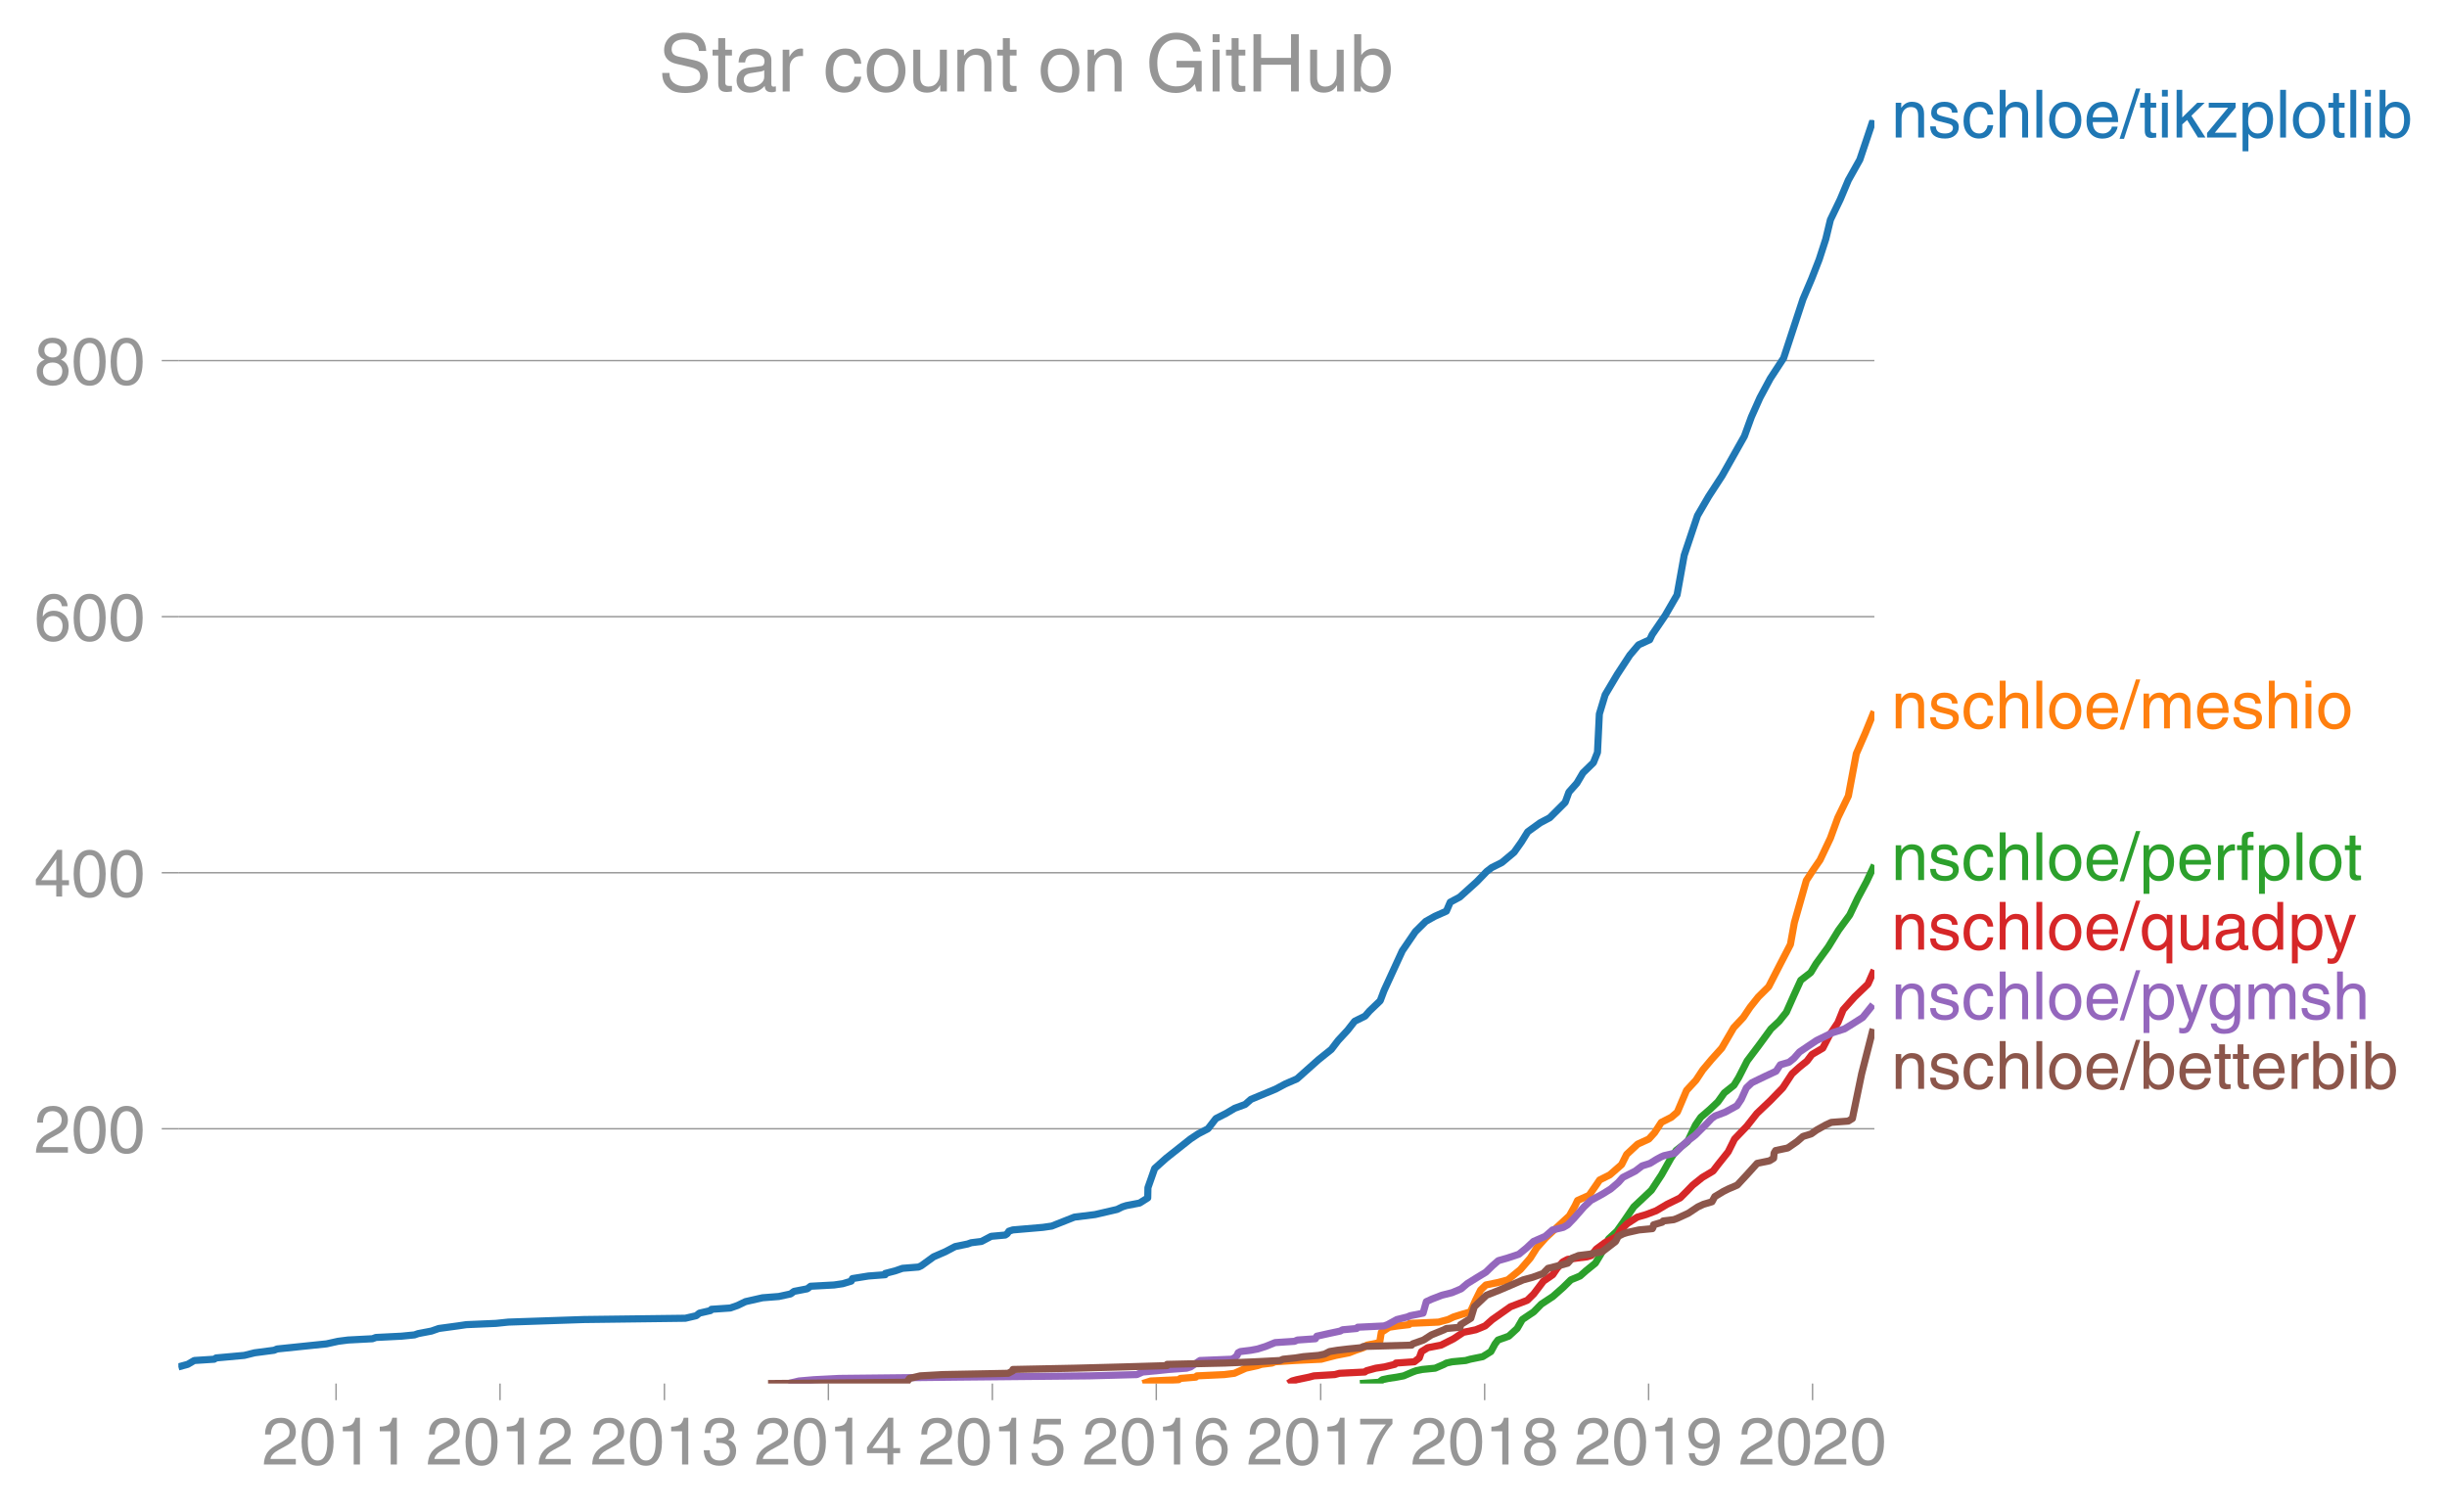 <svg height="424.692" viewBox="0 0 515.249 318.519" width="686.998" xmlns="http://www.w3.org/2000/svg" xmlns:xlink="http://www.w3.org/1999/xlink"><defs><style>*{stroke-linecap:butt;stroke-linejoin:round}</style></defs><g id="figure_1"><path d="M0 318.52h515.249V0H0z" fill="none" id="patch_1"/><g id="axes_1"><path d="M37.556 291.371h357.12V25.26H37.556z" fill="none" id="patch_2"/><g id="matplotlib.axis_1"><g id="xtick_1"><g id="line2d_1"><defs><path d="M0 0v3.5" id="m36ac276ab4" stroke="#969696" stroke-width=".3"/></defs><use x="70.763" xlink:href="#m36ac276ab4" y="291.371" fill="#969696" stroke="#969696" stroke-width=".3"/></g><g id="text_1"><defs><path d="M4.39 45.125q0 12.39 6.391 18.781 6.406 6.407 17.938 6.407 9.656 0 15.812-5.86 6.157-5.86 6.157-15.14 0-7.22-3.547-12.188-3.532-4.953-10.422-8.703l-12.11-6.64Q13.922 15.921 12.5 8.296h38.188V0H2.593q.39 9.906 4.297 16.5 3.906 6.594 12.203 11.375l12.593 7.328q5.032 2.89 7.329 5.984 2.297 3.094 2.297 8.516 0 5.375-3.766 9.031-3.75 3.672-10.156 3.672-7.078 0-10.594-4.672-3.516-4.656-3.61-12.609z" id="HelveticaWorld-Regular-50"/><path d="M42.484 34.188q0 14.109-3.734 21.156-3.734 7.062-10.969 7.062-7.078 0-10.89-7.062-3.797-7.047-3.797-21.157 0-13.671 3.75-20.937Q20.609 6 27.78 6q7.235 0 10.969 7 3.734 7.016 3.734 21.188zm9.422 0q0-17.297-6.25-26.704-6.25-9.39-17.875-9.39-12.062 0-18.062 9.734-6 9.75-6 26.36 0 17.03 6.14 26.578 6.157 9.547 17.922 9.547 11.625 0 17.875-9.5t6.25-26.626z" id="HelveticaWorld-Regular-48"/><path d="M35.89 0h-9.374v49.906H10.109v6.985q8.594.28 12.782 2.75Q27.094 62.109 29 70.313h6.89z" id="HelveticaWorld-Regular-49"/></defs><g transform="matrix(.14 0 0 -.14 55.193 308.42)" fill="#969696"><use xlink:href="#HelveticaWorld-Regular-50"/><use x="55.615" xlink:href="#HelveticaWorld-Regular-48"/><use x="111.23" xlink:href="#HelveticaWorld-Regular-49"/><use x="166.846" xlink:href="#HelveticaWorld-Regular-49"/></g></g></g><g id="xtick_2"><use x="105.286" xlink:href="#m36ac276ab4" y="291.371" fill="#969696" stroke="#969696" stroke-width=".3" id="line2d_2"/><g transform="matrix(.14 0 0 -.14 89.716 308.42)" fill="#969696" id="text_2"><use xlink:href="#HelveticaWorld-Regular-50"/><use x="55.615" xlink:href="#HelveticaWorld-Regular-48"/><use x="111.23" xlink:href="#HelveticaWorld-Regular-49"/><use x="166.846" xlink:href="#HelveticaWorld-Regular-50"/></g></g><g id="xtick_3"><use x="139.904" xlink:href="#m36ac276ab4" y="291.371" fill="#969696" stroke="#969696" stroke-width=".3" id="line2d_3"/><g id="text_3"><defs><path d="M22.406 39.984q2.203-.187 4.594-.187 6.203 0 9.781 2.86 3.594 2.859 3.594 8.656 0 4.687-3.344 7.89-3.343 3.203-9.64 3.203-6.985 0-10.235-4.11-3.234-4.093-3.437-10.983h-8.64q0 10.984 5.765 16.984 5.765 6.016 16.937 6.016 9.922 0 15.828-5.11 5.907-5.094 5.907-13.39 0-10.704-9.032-14.5v-.204q11.72-4 11.72-16.406 0-9.906-6.595-16.265-6.593-6.344-18.703-6.344-9.906 0-16.312 5.203Q4.204 8.5 3.422 21.484H12.5q.203-8.109 4-11.797Q20.313 6 27.484 6q6.938 0 11.141 3.86 4.203 3.859 4.203 9.718 0 6.406-4.016 9.672-4 3.266-12.39 3.266-2 0-4.016-.094z" id="HelveticaWorld-Regular-51"/></defs><g transform="matrix(.14 0 0 -.14 124.333 308.42)" fill="#969696"><use xlink:href="#HelveticaWorld-Regular-50"/><use x="55.615" xlink:href="#HelveticaWorld-Regular-48"/><use x="111.23" xlink:href="#HelveticaWorld-Regular-49"/><use x="166.846" xlink:href="#HelveticaWorld-Regular-51"/></g></g></g><g id="xtick_4"><use x="174.427" xlink:href="#m36ac276ab4" y="291.371" fill="#969696" stroke="#969696" stroke-width=".3" id="line2d_4"/><g id="text_4"><defs><path d="M10.594 24.703h22.61v31.89h-.188zM42 17.093V0h-8.797v17.094H2.484v8.593L34.72 70.314H42v-45.61h10.297v-7.61z" id="HelveticaWorld-Regular-52"/></defs><g transform="matrix(.14 0 0 -.14 158.856 308.42)" fill="#969696"><use xlink:href="#HelveticaWorld-Regular-50"/><use x="55.615" xlink:href="#HelveticaWorld-Regular-48"/><use x="111.23" xlink:href="#HelveticaWorld-Regular-49"/><use x="166.846" xlink:href="#HelveticaWorld-Regular-52"/></g></g></g><g id="xtick_5"><use x="208.949" xlink:href="#m36ac276ab4" y="291.371" fill="#969696" stroke="#969696" stroke-width=".3" id="line2d_5"/><g id="text_5"><defs><path d="M14.703 40.922q5.813 4.39 13.625 4.39 9.469 0 16.281-6.296 6.813-6.297 6.813-16.22 0-10.78-6.578-17.796-6.563-7-18.422-7-10.313 0-16.266 5.047Q4.203 8.109 3.22 17.39h9.094q.671-5.672 4.437-8.672 3.766-3 10.453-3 6.485 0 10.64 4.484Q42 14.703 42 21.688q0 7.125-4.36 11.421-4.343 4.297-11.218 4.297-7.813 0-13.047-6.687l-7.563.39 5.266 37.594h36.438v-8.5H17.672z" id="HelveticaWorld-Regular-53"/></defs><g transform="matrix(.14 0 0 -.14 193.379 308.42)" fill="#969696"><use xlink:href="#HelveticaWorld-Regular-50"/><use x="55.615" xlink:href="#HelveticaWorld-Regular-48"/><use x="111.23" xlink:href="#HelveticaWorld-Regular-49"/><use x="166.846" xlink:href="#HelveticaWorld-Regular-53"/></g></g></g><g id="xtick_6"><use x="243.472" xlink:href="#m36ac276ab4" y="291.371" fill="#969696" stroke="#969696" stroke-width=".3" id="line2d_6"/><g id="text_6"><defs><path d="M14.11 21.578q0-6.875 4.093-11.234Q22.313 6 28.906 6q6.297 0 10.032 4.438 3.734 4.453 3.734 11.687 0 6.297-3.688 10.547-3.687 4.25-10.468 4.25-6.594 0-10.5-4.156-3.907-4.157-3.907-11.188zM41.702 51.61q-.984 5.375-3.984 8.078-3 2.72-8.125 2.72-8.11 0-12.36-7.923-4.25-7.906-4.343-18.109l.203-.188q5.61 8.641 16.687 8.641 8.844 0 15.438-5.86 6.593-5.859 6.593-16.452 0-10.5-6.25-17.47-6.25-6.952-16.843-6.952-12.219 0-18.563 8.687-6.344 8.703-6.344 25.938 0 16.593 6.485 27.093 6.5 10.5 19.484 10.5 8.407 0 14.219-5.015 5.813-5 6.297-13.688z" id="HelveticaWorld-Regular-54"/></defs><g transform="matrix(.14 0 0 -.14 227.901 308.42)" fill="#969696"><use xlink:href="#HelveticaWorld-Regular-50"/><use x="55.615" xlink:href="#HelveticaWorld-Regular-48"/><use x="111.23" xlink:href="#HelveticaWorld-Regular-49"/><use x="166.846" xlink:href="#HelveticaWorld-Regular-54"/></g></g></g><g id="xtick_7"><use x="278.09" xlink:href="#m36ac276ab4" y="291.371" fill="#969696" stroke="#969696" stroke-width=".3" id="line2d_7"/><g id="text_7"><defs><path d="M3.719 68.797h48.578v-7.719Q42.28 50.875 33.984 33.484 25.687 16.11 23.391 0h-9.672q1.469 13.281 9.719 30.531 8.25 17.266 18.953 29.672H3.719z" id="HelveticaWorld-Regular-55"/></defs><g transform="matrix(.14 0 0 -.14 262.519 308.42)" fill="#969696"><use xlink:href="#HelveticaWorld-Regular-50"/><use x="55.615" xlink:href="#HelveticaWorld-Regular-48"/><use x="111.23" xlink:href="#HelveticaWorld-Regular-49"/><use x="166.846" xlink:href="#HelveticaWorld-Regular-55"/></g></g></g><g id="xtick_8"><use x="312.612" xlink:href="#m36ac276ab4" y="291.371" fill="#969696" stroke="#969696" stroke-width=".3" id="line2d_8"/><g id="text_8"><defs><path d="M27.594 40.578q5.422 0 8.953 3.094 3.547 3.11 3.547 8.234 0 4.594-3.407 7.547-3.39 2.953-9.687 2.953-5.61 0-8.672-3.11-3.047-3.093-3.047-7.874 0-5.125 3.813-7.984 3.812-2.86 8.5-2.86zm.093-7.562q-6.78 0-10.64-3.766-3.86-3.766-3.86-9.234 0-6.297 3.907-10.157Q21 6 28.219 6q6.406 0 10.234 3.86 3.828 3.859 3.828 10.265 0 5.469-3.828 9.172-3.828 3.719-10.766 3.719zM49.22 52.203q0-10.594-9.032-14.797 6.204-2.781 8.86-7.36 2.656-4.562 2.656-9.733 0-10.016-6.453-16.125-6.438-6.094-17.375-6.094-9.563 0-16.813 5.25-7.25 5.25-7.25 17.062 0 11.922 11.907 16.907-9.516 3.796-9.516 13.671 0 8.297 5.64 13.813 5.641 5.516 15.641 5.516 10.016 0 15.875-5.204 5.86-5.203 5.86-12.906z" id="HelveticaWorld-Regular-56"/></defs><g transform="matrix(.14 0 0 -.14 297.042 308.42)" fill="#969696"><use xlink:href="#HelveticaWorld-Regular-50"/><use x="55.615" xlink:href="#HelveticaWorld-Regular-48"/><use x="111.23" xlink:href="#HelveticaWorld-Regular-49"/><use x="166.846" xlink:href="#HelveticaWorld-Regular-56"/></g></g></g><g id="xtick_9"><use x="347.135" xlink:href="#m36ac276ab4" y="291.371" fill="#969696" stroke="#969696" stroke-width=".3" id="line2d_9"/><g id="text_9"><defs><path d="M27.594 31.39q6 0 9.75 4.047 3.765 4.063 3.765 11.97 0 6.5-3.562 10.75-3.563 4.25-10.64 4.25-6.11 0-9.876-4.298-3.75-4.297-3.75-11.53 0-7.376 3.516-11.282 3.515-3.906 10.797-3.906zm-1.282-7.906q-10 0-16.062 6.203-6.047 6.204-6.047 16.5 0 10.407 6.094 17.266 6.11 6.86 16.515 6.86 12.11 0 18.36-8.157 6.25-8.156 6.25-24.453 0-16.906-6.406-28.266Q38.625-1.905 25.875-1.905q-9.953 0-15.422 5.593-5.469 5.594-5.469 13.204h8.829q.39-5.266 3.437-8.375 3.063-3.094 8.438-3.094 7.609 0 11.515 6.781Q41.11 19 42.578 31.688l-.187.203q-5.672-8.407-16.078-8.407z" id="HelveticaWorld-Regular-57"/></defs><g transform="matrix(.14 0 0 -.14 331.565 308.42)" fill="#969696"><use xlink:href="#HelveticaWorld-Regular-50"/><use x="55.615" xlink:href="#HelveticaWorld-Regular-48"/><use x="111.23" xlink:href="#HelveticaWorld-Regular-49"/><use x="166.846" xlink:href="#HelveticaWorld-Regular-57"/></g></g></g><g id="xtick_10"><use x="381.658" xlink:href="#m36ac276ab4" y="291.371" fill="#969696" stroke="#969696" stroke-width=".3" id="line2d_10"/><g transform="matrix(.14 0 0 -.14 366.087 308.42)" fill="#969696" id="text_10"><use xlink:href="#HelveticaWorld-Regular-50"/><use x="55.615" xlink:href="#HelveticaWorld-Regular-48"/><use x="111.23" xlink:href="#HelveticaWorld-Regular-50"/><use x="166.846" xlink:href="#HelveticaWorld-Regular-48"/></g></g></g><g id="matplotlib.axis_2"><g id="ytick_1"><path clip-path="url(#p3da7705354)" d="M37.556 237.717h357.12" fill="none" stroke="#969696" stroke-linecap="square" stroke-width=".3" id="line2d_11"/><g id="line2d_12"><defs><path d="M0 0h-3.5" id="mc410552c3e" stroke="#969696" stroke-width=".3"/></defs><use x="37.556" xlink:href="#mc410552c3e" y="237.717" fill="#969696" stroke="#969696" stroke-width=".3"/></g><g transform="matrix(.14 0 0 -.14 7.2 242.742)" fill="#969696" id="text_11"><use xlink:href="#HelveticaWorld-Regular-50"/><use x="55.615" xlink:href="#HelveticaWorld-Regular-48"/><use x="111.23" xlink:href="#HelveticaWorld-Regular-48"/></g></g><g id="ytick_2"><path clip-path="url(#p3da7705354)" d="M37.556 183.794h357.12" fill="none" stroke="#969696" stroke-linecap="square" stroke-width=".3" id="line2d_13"/><use x="37.556" xlink:href="#mc410552c3e" y="183.794" fill="#969696" stroke="#969696" stroke-width=".3" id="line2d_14"/><g transform="matrix(.14 0 0 -.14 7.2 188.819)" fill="#969696" id="text_12"><use xlink:href="#HelveticaWorld-Regular-52"/><use x="55.615" xlink:href="#HelveticaWorld-Regular-48"/><use x="111.23" xlink:href="#HelveticaWorld-Regular-48"/></g></g><g id="ytick_3"><path clip-path="url(#p3da7705354)" d="M37.556 129.87h357.12" fill="none" stroke="#969696" stroke-linecap="square" stroke-width=".3" id="line2d_15"/><use x="37.556" xlink:href="#mc410552c3e" y="129.871" fill="#969696" stroke="#969696" stroke-width=".3" id="line2d_16"/><g transform="matrix(.14 0 0 -.14 7.2 134.895)" fill="#969696" id="text_13"><use xlink:href="#HelveticaWorld-Regular-54"/><use x="55.615" xlink:href="#HelveticaWorld-Regular-48"/><use x="111.23" xlink:href="#HelveticaWorld-Regular-48"/></g></g><g id="ytick_4"><path clip-path="url(#p3da7705354)" d="M37.556 75.947h357.12" fill="none" stroke="#969696" stroke-linecap="square" stroke-width=".3" id="line2d_17"/><use x="37.556" xlink:href="#mc410552c3e" y="75.947" fill="#969696" stroke="#969696" stroke-width=".3" id="line2d_18"/><g transform="matrix(.14 0 0 -.14 7.2 80.972)" fill="#969696" id="text_14"><use xlink:href="#HelveticaWorld-Regular-56"/><use x="55.615" xlink:href="#HelveticaWorld-Regular-48"/><use x="111.23" xlink:href="#HelveticaWorld-Regular-48"/></g></g></g><path clip-path="url(#p3da7705354)" d="M37.556 287.866l1.97-.539 1.385-.809 4.193-.27.4-.27 5.939-.538 2.16-.54 4.104-.539.644-.27 10.4-1.078 2.437-.54 2.103-.269 5.138-.27.726-.269 5.374-.27 2.745-.27.766-.269 2.811-.539 1.539-.54 3.964-.539 1.837-.27 6.247-.269 2.606-.27 15.89-.539 21.372-.27 2.3-.538.661-.54 2.337-.539.197-.27 3.966-.27 1.539-.538 1.677-.81 3.572-.808 3.432-.27 2.477-.539.73-.54 2.78-.538.707-.54 4.954-.27 1.828-.269 1.777-.54.251-.538 3.368-.54 3.531-.27.002-.269 2.085-.539 1.56-.54 3.367-.269.58-.27 2.601-1.887 2.486-1.078 2.047-1.079 2.621-.539.755-.27 2.172-.27 2.038-1.078 2.953-.27.41-.269.37-.54.812-.269 6.346-.539 1.863-.27 4.773-1.887 4.35-.54 4.636-1.078 1.1-.539.842-.27 2.8-.539 1.708-1.078.044-2.157 1.42-4.044 2.406-2.157 5.107-4.045 1.626-1.078 2.08-1.079 1.672-2.156 2.128-1.079 1.819-1.078 2.201-.81 1.236-1.078 5.192-2.157 2.016-1.078 2.48-1.079 4.537-4.044 2.692-2.157 1.444-1.887 1.997-2.157 1.475-1.887 2.185-1.079.94-1.078 2.255-2.157.81-2.157 3.838-8.358 2.76-4.045 2.176-2.156 1.928-1.079 2.422-1.078.808-1.888 2.01-1.078 3.588-3.236 2.084-2.157 1.046-.808 2.152-1.079 2.575-2.157 1.53-2.157 1.337-2.157 2.611-1.887 2.032-1.078 3.246-3.236.783-2.157 1.678-1.887 1.273-2.157 2.208-2.157.855-2.157.394-8.088 1.22-4.045 2.561-4.314 2.64-4.044 1.831-2.157 2.352-1.078.509-1.079 2.755-4.044 2.492-4.314 1.507-8.358 2.8-8.358 2.357-4.044 2.81-4.314 4.707-8.358 1.469-4.045 1.801-4.044 2.172-4.044 2.818-4.314 4.072-12.402 1.832-4.314 1.577-4.044 1.395-4.314.974-4.045 2.076-4.313 1.701-4.045 2.416-4.314 2.807-8.358h0" fill="none" stroke="#1f77b4" stroke-linecap="square" stroke-width="1.5" id="line2d_19"/><path clip-path="url(#p3da7705354)" d="M240.59 291.371l1.712-.539 5.879-.27.358-.27 3.253-.269.246-.27 5.77-.27 2.107-.269 2.412-1.078 2.471-.54.82-.269 2.208-.27.662-.27 4.08-.269 5.633-.27 1.007-.27 2.091-.538 2.758-.54 1.385-.539 1.615-.539.758-.54 2.685-.538.352-2.157 1.657-1.079 1.818-.27 2.349-.27.15-.269 6.083-.27 2.026-.539 1.115-.539 1.707-.54 1.864-.538 1.067-2.427 1.069-2.157 1.11-1.078 2.628-.54 1.996-.539 2.638-2.157 2.089-2.426 1.365-2.157 1.923-2.157 2.32-2.157 2.627-2.427 1.21-2.157.511-1.078 2.42-1.078 1.499-2.157.725-1.079 2.146-1.078 2.475-2.157 1.076-2.157 2.31-2.157 2.356-1.079 1.223-1.348 1.4-2.157 2.124-1.078 1.252-1.079 1.948-4.583 1.99-2.157 1.427-2.157 1.808-2.157 2.18-2.426 2.515-4.314 2.02-2.157 1.448-2.157 1.716-2.157 2.182-2.157 2.349-4.584 2.233-4.313.824-4.584 2.529-8.897 1.403-2.157 1.484-2.157 2.172-4.584 1.567-4.313 2.22-4.584 1.67-8.897 1.882-4.314 1.868-4.584" fill="none" stroke="#ff7f0e" stroke-linecap="square" stroke-width="1.5" id="line2d_20"/><path clip-path="url(#p3da7705354)" d="M286.35 291.371l4.051-.27.678-.539 1.271-.27 1.783-.269 1.414-.27 1.898-.808.735-.27 1.294-.27 2.723-.27 1.875-.808.481-.27 1.212-.27 2.865-.269.93-.27 2.648-.539 1.725-1.078.876-1.618.621-.809 2.265-.809 1.761-1.617 1.088-1.888 2.403-1.617 1.589-1.618 2.449-1.618 2.135-1.887 1.648-1.618 1.94-.809 1.217-1.078 2-1.618 1.142-1.887 1.658-3.235 1.745-1.618 1.336-1.887 2.208-3.236 1.722-1.618 1.994-1.887 2.128-3.235 1.974-3.505 1.09-1.618 2.424-1.887 1.675-3.505 1.11-1.618 1.882-1.618 1.708-1.617 1.35-1.888 2.04-1.618.992-1.617 1.79-3.505 2.44-3.236 2.566-3.505 1.73-1.617 1.51-1.888 1.558-3.505 1.477-3.235 2.095-1.618 1.142-1.887 2.554-3.505 2.156-3.505 2.367-3.236 1.668-3.505 1.874-3.505 1.646-3.505" fill="none" stroke="#2ca02c" stroke-linecap="square" stroke-width="1.5" id="line2d_21"/><path clip-path="url(#p3da7705354)" d="M271.24 291.371l.83-.539.976-.27 2.595-.539 1.019-.27 4.395-.27.99-.269 5.322-.27.354-.269 1.97-.54 1.843-.269 2.18-.539.221-.27 3.867-.27 1.043-.808.484-1.348.877-.54.417-.269 2.804-.54 2.663-1.347 2.023-1.348 2.638-.54 1.952-.809 1.526-1.348 1.913-1.348 1.91-1.348 1.412-.539 2.12-.809 1.37-1.348 2.042-2.696 1.956-1.348.916-1.348 1.192-1.348 1.035-.54 1.963-.27 2.132-.269.873-.27 1.051-1.348 1.81-1.348 2.565-1.348.785-1.348 1.392-1.348 2.085-1.348 1.852-.54 2.138-.808 2.27-1.348 2.765-1.348 1.349-1.348 1.297-1.348 2.02-1.618 2.268-1.348 1.032-1.348 2.15-2.696 1.337-2.697 2.583-2.696 2.123-2.696 2.834-2.696 2.62-2.696 1.948-2.966 1.5-1.348 1.663-1.348 1.012-1.348 2.296-1.348 1.39-2.697 1.807-2.696 1.091-2.696 2.41-2.696 2.81-2.696 1.309-2.966" fill="none" stroke="#d62728" stroke-linecap="square" stroke-width="1.5" id="line2d_22"/><path clip-path="url(#p3da7705354)" d="M166 291.371l2.236-.539 3.143-.27 5.304-.27 24.744-.269 27.985-.27 9.969-.27 1.209-.538 2.976-.27 2.519-.27 3.766-.27.852-.269 1.976-1.348 6.626-.27.61-.27.579-.538.197-.54.491-.27 2.183-.269 1.433-.27 1.708-.539 1.982-.808 4.09-.27.604-.27 3.795-.27.296-.539 2.408-.539 2.526-.539.473-.27 2.98-.27.216-.269 5.537-.27.743-.27 1.975-1.078 2.176-.539.644-.27 2.694-.539.686-2.426 1.177-.54 2.096-.808 2.144-.54 1.915-.808 1.26-1.079 2.164-1.348 1.78-1.078 1.385-1.349 1.24-1.078 1.893-.54 2.428-.808 1.648-1.348 1.427-1.348 2.481-1.079 1.544-1.348 2.262-.539.923-.54 1.302-1.347 2.123-2.427 1.424-1.348 2.469-1.348 1.737-1.079 1.576-1.348.963-1.078 2.652-1.348 1.414-1.079 1.674-.539 1.309-.809.984-.539.635-.27 2.315-.539 1.345-1.348 1.176-1.078 1.74-1.348 2.443-2.427 1.004-1.078.746-.54 2.137-.809 2.461-1.348.903-1.348 1.096-2.426 1.147-1.079 2.8-1.348 2.301-1.078.89-1.348 1.848-.54 1.007-.808 1.186-1.349 1.59-1.078 2.017-1.348 2.214-1.079 1.095-.539 2.548-.809 1.74-1.078 2.12-1.348 2.163-2.696" fill="none" stroke="#9467bd" stroke-linecap="square" stroke-width="1.5" id="line2d_23"/><path clip-path="url(#p3da7705354)" d="M161.724 291.371l29.212-.27.178-.269.391-.54 2.25-.538 4.712-.27 13.819-.27 1.004-.539v-.27l13.205-.27 10.155-.269 9.085-.27.021-.269 12.173-.27 6.4-.27 5.22-.269.62-.27 2.609-.27 1.671-.269 3.182-.27 1.276-.269 1.054-.54 1.619-.269 2.262-.27 2.695-.269.58-.27 10.117-.27.216-.269 2.284-.809 1.66-1.078 2.652-1.079.507-.27 2.893-.269.094-.54 2.158-1.347.739-2.427 2.553-2.426 2.732-1.079 2.518-1.078 2.483-1.079 1.989-.539 2.217-.809 1.038-1.078 2.135-.54 1.992-.539.953-1.078 1.354-.54 2.214-.27 2.768-.538 2.8-2.157.548-1.079 1.065-.539.875-.27 2.406-.539 2.852-.27.136-.269.114-.54L350 257.4l.211-.27 2.22-.27.712-.27 2.346-1.078 2.03-1.348 1.165-.54 1.794-.538.593-1.079 1.778-1.078 1.075-.54 1.879-.808 2-2.157 2.196-2.427 2.607-.54.857-.538.095-1.079.328-.539 2.554-.54 1.948-1.347 1.24-1.079 1.747-.54 1.13-.808 1.931-1.078 1.172-.54 3.56-.27.877-.538 1.953-9.437 2.409-9.437" fill="none" stroke="#8c564b" stroke-linecap="square" stroke-width="1.5" id="line2d_24"/><g id="text_15"><defs><path d="M49.219 0h-8.844v32.172q0 7.422-2.594 10.578-2.578 3.156-8.578 3.156-5.906 0-9.875-4.5-3.953-4.484-3.953-12.89V0H6.594v52.297h8.297v-7.375h.203q6.203 8.89 15.812 8.89 8.89 0 13.594-4.718 4.719-4.703 4.719-13.5z" id="HelveticaWorld-Regular-110"/><path d="M36.078 37.406q-.187 4.688-3.344 6.735-3.14 2.047-9.047 2.047-4.296 0-7.359-1.907-3.047-1.89-3.047-5.468 0-2.829 1.797-4.172 1.813-1.344 7.828-2.86l8.688-2.187q7.906-2 11.297-5.11 3.406-3.093 3.406-8.656 0-7.719-5.64-12.531-5.641-4.813-15.063-4.813-11 0-16.64 4.563-5.626 4.578-5.735 13.75h8.5q.203-5.422 3.594-8.063 3.39-2.625 10.171-2.625 5.516 0 8.766 2.188 3.25 2.203 3.25 6.11 0 2.78-2.11 4.437-2.093 1.672-8.296 3.078l-10.203 2.5q-6.203 1.562-9.157 4.656-2.953 3.094-2.953 8.031 0 7.72 5.516 12.203 5.531 4.5 14.406 4.5 9.485 0 14.531-4.624 5.047-4.61 5.344-11.782z" id="HelveticaWorld-Regular-115"/><path d="M39.594 34.719q-1.89 11.187-12.39 11.187-6.5 0-10.454-5.203-3.953-5.203-3.953-14.484 0-10.11 3.656-15.11 3.672-5 10.64-5 4.688 0 8.11 3.438 3.422 3.437 4.39 8.953h8.5q-1.312-9.703-6.859-14.86-5.547-5.156-14.328-5.156-10.297 0-16.89 7.047-6.594 7.063-6.594 19.172 0 13.281 6.594 21.188 6.593 7.922 18.5 7.922 8.687 0 13.843-5.204 5.157-5.203 5.735-13.89z" id="HelveticaWorld-Regular-99"/><path d="M49.219 0h-8.844v34.188q0 6.296-2.438 9-2.437 2.718-7.953 2.718-6.797 0-10.703-4.406-3.906-4.39-3.906-12.984V0H6.594v71.781h8.781V45.312h.203q6 8.5 15.328 8.5 8.594 0 13.453-4.5 4.86-4.484 4.86-13.718z" id="HelveticaWorld-Regular-104"/><path d="M15.375 0H6.594v71.781h8.781z" id="HelveticaWorld-Regular-108"/><path d="M12.703 26.219q0-8.735 3.953-14.375 3.953-5.64 11.219-5.64 7.531 0 11.438 5.905 3.906 5.907 3.906 14.11 0 8.297-3.907 14.078-3.906 5.797-11.437 5.797-6.969 0-11.078-5.453-4.094-5.438-4.094-14.422zm-8.984 0q0 11.672 6.484 19.625 6.5 7.968 17.672 7.968 11.438 0 17.875-8.062 6.453-8.047 6.453-19.531 0-11.516-6.406-19.625-6.39-8.11-17.922-8.11-11.078 0-17.625 7.86-6.531 7.86-6.531 19.875z" id="HelveticaWorld-Regular-111"/><path d="M42.484 30.328q-.687 8.485-4.5 12.031-3.797 3.547-10.109 3.547-6.39 0-10.328-4.5-3.922-4.484-4.172-11.078zm8.391-13.922q-1.453-8.11-7.953-13.422-5.719-4.5-15.047-4.593-10.984.093-17.438 7.203Q4 12.704 4 24.704q0 13.78 6.64 21.437 6.641 7.672 18.47 7.672 10.593 0 16.546-7.922 5.953-7.907 5.953-22.594H13.375q0-8.203 3.813-12.703Q21 6.109 28.608 6.109q5.375 0 9.235 3.235 3.86 3.25 4.25 7.062z" id="HelveticaWorld-Regular-101"/><path d="M4.984-1.906h-6.687l24.61 75.594H29.5z" id="HelveticaWorld-Regular-47"/><path d="M17.188 45.016V10.984q0-2 1.093-3.046 1.11-1.047 3.938-1.047h3.375V0Q20.797-.688 19-.688q-5.516 0-8.063 2.641-2.53 2.64-2.53 8.547v34.516H1.311v7.28h7.094v14.595h8.781V52.297h8.407v-7.281z" id="HelveticaWorld-Regular-116"/><path d="M6.594 61.813v9.968h8.781v-9.969zM15.375 0H6.594v52.297h8.781z" id="HelveticaWorld-Regular-105"/><path d="M50 0H38.719L22.406 26.422l-7.312-6.594V0h-8.5v71.781h8.5v-41.61l22.5 22.126H48.78L28.813 32.813z" id="HelveticaWorld-Regular-107"/><path d="M14.11 7.328h32.187V0H2.39v6.89l31.64 38.126H4.938v7.28h40.374v-7.171z" id="HelveticaWorld-Regular-122"/><path d="M14.984 23.688q0-8.407 4.094-13 4.11-4.579 10.219-4.579 6.687 0 10.39 5.438 3.72 5.453 3.72 14.765 0 10.22-3.563 14.907-3.563 4.687-10.735 4.687-6.984 0-10.562-5.5-3.563-5.5-3.563-16.718zm-8.39 28.609h8.297v-7.375h.203q5.61 8.89 15.625 8.89 10.11 0 15.937-7.359 5.828-7.344 5.828-18.766 0-12.796-5.953-21Q40.578-1.515 29.5-1.515q-9.094 0-13.922 7.032h-.203v-26.22H6.594z" id="HelveticaWorld-Regular-112"/><path d="M43.406 26.313q0 10.5-3.718 15.046-3.704 4.547-10.579 4.547-6.984-.11-10.562-5.453Q14.984 35.11 14.984 25q0-10.297 4.297-14.594Q23.578 6.11 29.297 6.11q6.5 0 10.297 5.344 3.812 5.344 3.812 14.86zM6.594 0v71.781h8.781V45.703h.203q5.61 8.11 15.14 8.11 9.766 0 15.766-7.25t6-18.876q0-13.093-6.062-21.156Q40.375-1.516 29.5-1.516q-9.578 0-14.406 8.016h-.203V0z" id="HelveticaWorld-Regular-98"/></defs><g transform="matrix(.14 0 0 -.14 398.247 28.968)" fill="#1f77b4"><use xlink:href="#HelveticaWorld-Regular-110"/><use x="55.176" xlink:href="#HelveticaWorld-Regular-115"/><use x="105.176" xlink:href="#HelveticaWorld-Regular-99"/><use x="156.445" xlink:href="#HelveticaWorld-Regular-104"/><use x="211.621" xlink:href="#HelveticaWorld-Regular-108"/><use x="233.643" xlink:href="#HelveticaWorld-Regular-111"/><use x="289.551" xlink:href="#HelveticaWorld-Regular-101"/><use x="344.971" xlink:href="#HelveticaWorld-Regular-47"/><use x="372.754" xlink:href="#HelveticaWorld-Regular-116"/><use x="400.439" xlink:href="#HelveticaWorld-Regular-105"/><use x="422.461" xlink:href="#HelveticaWorld-Regular-107"/><use x="472.461" xlink:href="#HelveticaWorld-Regular-122"/><use x="521.68" xlink:href="#HelveticaWorld-Regular-112"/><use x="578.174" xlink:href="#HelveticaWorld-Regular-108"/><use x="600.195" xlink:href="#HelveticaWorld-Regular-111"/><use x="656.104" xlink:href="#HelveticaWorld-Regular-116"/><use x="683.789" xlink:href="#HelveticaWorld-Regular-108"/><use x="705.811" xlink:href="#HelveticaWorld-Regular-105"/><use x="727.832" xlink:href="#HelveticaWorld-Regular-98"/></g></g><g id="text_16"><defs><path d="M6.594 52.297h8.297v-7.375h.203q5.906 8.89 15.812 8.89 9.813 0 13.922-8.5 3.75 4.594 7.266 6.547 3.515 1.953 8.703 1.953 6.781 0 11.484-4.453Q77 44.922 77 36.187V0h-8.781v33.797q0 6.094-2.297 9.094-2.297 3.015-7.422 3.015-5.172 0-8.75-4.203-3.563-4.203-3.563-9.812V0h-8.78v36.188q0 4.53-2.11 7.124-2.094 2.594-6.094 2.594-6.297 0-10.062-4.687-3.766-4.688-3.766-12.703V0H6.594z" id="HelveticaWorld-Regular-109"/></defs><g transform="matrix(.14 0 0 -.14 398.247 153.398)" fill="#ff7f0e"><use xlink:href="#HelveticaWorld-Regular-110"/><use x="55.176" xlink:href="#HelveticaWorld-Regular-115"/><use x="105.176" xlink:href="#HelveticaWorld-Regular-99"/><use x="156.445" xlink:href="#HelveticaWorld-Regular-104"/><use x="211.621" xlink:href="#HelveticaWorld-Regular-108"/><use x="233.643" xlink:href="#HelveticaWorld-Regular-111"/><use x="289.551" xlink:href="#HelveticaWorld-Regular-101"/><use x="344.971" xlink:href="#HelveticaWorld-Regular-47"/><use x="372.754" xlink:href="#HelveticaWorld-Regular-109"/><use x="455.762" xlink:href="#HelveticaWorld-Regular-101"/><use x="511.182" xlink:href="#HelveticaWorld-Regular-115"/><use x="561.182" xlink:href="#HelveticaWorld-Regular-104"/><use x="616.357" xlink:href="#HelveticaWorld-Regular-105"/><use x="638.379" xlink:href="#HelveticaWorld-Regular-111"/></g></g><g id="text_17"><defs><path d="M15.375 0H6.594v52.297h8.297v-8.688h.203q5.703 10.203 14.687 10.203 1.422 0 2.297-.296V44.39h-3.266q-5.906 0-9.671-4.016-3.766-4-3.766-9.953z" id="HelveticaWorld-Regular-114"/><path d="M17.188 45.016V0H8.405v45.016H1.22v7.28h7.187v8.985q0 5.907 3.578 8.703 3.594 2.813 10.032 2.813 2.203 0 3.968-.188v-7.906q-1.562.188-3.578.188-2.922 0-4.078-1.438-1.14-1.437-1.14-4.656v-6.5h8.796v-7.281z" id="HelveticaWorld-Regular-102"/></defs><g transform="matrix(.14 0 0 -.14 398.247 185.337)" fill="#2ca02c"><use xlink:href="#HelveticaWorld-Regular-110"/><use x="55.176" xlink:href="#HelveticaWorld-Regular-115"/><use x="105.176" xlink:href="#HelveticaWorld-Regular-99"/><use x="156.445" xlink:href="#HelveticaWorld-Regular-104"/><use x="211.621" xlink:href="#HelveticaWorld-Regular-108"/><use x="233.643" xlink:href="#HelveticaWorld-Regular-111"/><use x="289.551" xlink:href="#HelveticaWorld-Regular-101"/><use x="344.971" xlink:href="#HelveticaWorld-Regular-47"/><use x="372.754" xlink:href="#HelveticaWorld-Regular-112"/><use x="429.248" xlink:href="#HelveticaWorld-Regular-101"/><use x="484.668" xlink:href="#HelveticaWorld-Regular-114"/><use x="518.736" xlink:href="#HelveticaWorld-Regular-102"/><use x="546.422" xlink:href="#HelveticaWorld-Regular-112"/><use x="602.916" xlink:href="#HelveticaWorld-Regular-108"/><use x="624.938" xlink:href="#HelveticaWorld-Regular-111"/><use x="680.846" xlink:href="#HelveticaWorld-Regular-116"/></g></g><g id="text_18"><defs><path d="M41.5 23.688q0 11.125-3.5 16.671-3.484 5.547-10.61 5.547-6.874 0-10.593-4.5-3.703-4.484-3.703-15.093 0-9.422 3.75-14.813 3.765-5.39 10.36-5.39 5.812 0 10.046 4.39 4.25 4.39 4.25 13.188zm8.406-44.391H41.11V5.516h-.187Q35.89-1.516 27-1.516q-10.984 0-17 8.157-6 8.156-6 21.047 0 11.421 5.906 18.765 5.922 7.36 15.875 7.36 9.907 0 15.625-8.891h.203v7.375h8.297z" id="HelveticaWorld-Regular-113"/><path d="M6.11 52.297h8.78V17.578q0-5.765 2.61-8.625Q20.125 6.11 25 6.11q6.781 0 10.594 4.797 3.812 4.813 3.812 12.578v28.813h8.782V0H39.89v7.625l-.188.188q-4.984-9.329-16.61-9.329-7.515 0-12.25 4.094Q6.11 6.688 6.11 14.703z" id="HelveticaWorld-Regular-117"/><path d="M38.375 26.703q-.969-1.015-3.828-1.656-2.86-.625-10.672-1.656-5.766-.688-8.469-2.844-2.703-2.14-2.703-5.656 0-4.297 2.281-6.688 2.297-2.39 7.329-2.39 6.296 0 11.171 3.578 4.891 3.593 4.891 8.718zM6.203 36.375q.297 8.844 5.734 13.14 5.454 4.297 15.844 4.297 8.297 0 13.907-3.765 5.624-3.75 5.624-10.844V9.078Q47.313 6 50.094 6q1.125 0 2.89.39V0Q50.594-.984 48-.984q-4.5 0-6.703 1.921-2.188 1.938-2.281 6.047-7.516-8.5-18.891-8.5-7.422 0-11.922 4.204Q3.72 6.89 3.72 13.624q0 6.89 3.906 11.125Q11.531 29 19 29.89l15.516 1.891q4.203.64 4.203 6.203 0 4.11-3.047 6.297-3.047 2.203-9.25 2.203-5.516 0-8.485-2.437-2.953-2.438-3.53-7.672z" id="HelveticaWorld-Regular-97"/><path d="M13.094 26.313q0-9.704 3.844-14.954 3.859-5.25 10.265-5.25 6.094 0 10.188 4.485 4.109 4.5 4.109 13.094 0 11.03-3.5 16.625-3.484 5.593-10.61 5.593-6.78 0-10.546-4.453-3.75-4.437-3.75-15.14zM50.39 0h-8.297v7.172h-.203q-4.97-8.688-15.078-8.688-10.891 0-16.86 8.297Q4 15.094 4 27.688q0 11.625 5.906 18.875 5.922 7.25 15.875 7.25 9.813 0 15.625-8.891l.203.594V71.78h8.782z" id="HelveticaWorld-Regular-100"/><path d="M39.016 52.297h9.562L29.891.984q-.5-1.375-.985-2.593-4.25-11.329-7.328-15.547-3.078-4.235-9.953-4.235-3.61 0-5.906.782v8.015q2.484-.89 5.468-.89 3.22 0 4.704 2.03 1.5 2.032 4.421 9.938L.875 52.297h9.922L24.812 9.719H25z" id="HelveticaWorld-Regular-121"/></defs><g transform="matrix(.14 0 0 -.14 398.247 199.99)" fill="#d62728"><use xlink:href="#HelveticaWorld-Regular-110"/><use x="55.176" xlink:href="#HelveticaWorld-Regular-115"/><use x="105.176" xlink:href="#HelveticaWorld-Regular-99"/><use x="156.445" xlink:href="#HelveticaWorld-Regular-104"/><use x="211.621" xlink:href="#HelveticaWorld-Regular-108"/><use x="233.643" xlink:href="#HelveticaWorld-Regular-111"/><use x="289.551" xlink:href="#HelveticaWorld-Regular-101"/><use x="344.971" xlink:href="#HelveticaWorld-Regular-47"/><use x="372.754" xlink:href="#HelveticaWorld-Regular-113"/><use x="429.248" xlink:href="#HelveticaWorld-Regular-117"/><use x="484.033" xlink:href="#HelveticaWorld-Regular-97"/><use x="538.965" xlink:href="#HelveticaWorld-Regular-100"/><use x="595.947" xlink:href="#HelveticaWorld-Regular-112"/><use x="650.441" xlink:href="#HelveticaWorld-Regular-121"/></g></g><g id="text_19"><defs><path d="M12.984 26.313q0-9.61 3.813-14.907Q20.609 6.11 27.094 6.11q6.312 0 10.312 4.579 4 4.593 4 13 0 11.03-3.5 16.625-3.484 5.593-10.61 5.593-7.171 0-10.75-4.765-3.562-4.766-3.562-14.828zM49.812 2.983q0-12.609-6.062-18.797-6.047-6.203-18.266-6.203-8.78 0-13.984 4.047Q6.297-13.922 5.516-6.39h8.796q.672-3.812 3.532-6.062 2.86-2.25 8.281-2.25 7.375 0 11.125 3.969 3.766 3.953 3.766 12.828v3.719h-.188q-4.937-7.329-13.922-7.329-11.187 0-17.093 8.25-5.907 8.25-5.907 20.953 0 11.625 5.953 18.875 5.97 7.25 15.829 7.25 9.906 0 15.625-8.89h.187v7.375h8.313z" id="HelveticaWorld-Regular-103"/></defs><g transform="matrix(.14 0 0 -.14 398.247 214.645)" fill="#9467bd"><use xlink:href="#HelveticaWorld-Regular-110"/><use x="55.176" xlink:href="#HelveticaWorld-Regular-115"/><use x="105.176" xlink:href="#HelveticaWorld-Regular-99"/><use x="156.445" xlink:href="#HelveticaWorld-Regular-104"/><use x="211.621" xlink:href="#HelveticaWorld-Regular-108"/><use x="233.643" xlink:href="#HelveticaWorld-Regular-111"/><use x="289.551" xlink:href="#HelveticaWorld-Regular-101"/><use x="344.971" xlink:href="#HelveticaWorld-Regular-47"/><use x="372.754" xlink:href="#HelveticaWorld-Regular-112"/><use x="427.248" xlink:href="#HelveticaWorld-Regular-121"/><use x="474.857" xlink:href="#HelveticaWorld-Regular-103"/><use x="530.766" xlink:href="#HelveticaWorld-Regular-109"/><use x="613.773" xlink:href="#HelveticaWorld-Regular-115"/><use x="663.773" xlink:href="#HelveticaWorld-Regular-104"/></g></g><g transform="matrix(.14 0 0 -.14 398.247 229.304)" fill="#8c564b" id="text_20"><use xlink:href="#HelveticaWorld-Regular-110"/><use x="55.176" xlink:href="#HelveticaWorld-Regular-115"/><use x="105.176" xlink:href="#HelveticaWorld-Regular-99"/><use x="156.445" xlink:href="#HelveticaWorld-Regular-104"/><use x="211.621" xlink:href="#HelveticaWorld-Regular-108"/><use x="233.643" xlink:href="#HelveticaWorld-Regular-111"/><use x="289.551" xlink:href="#HelveticaWorld-Regular-101"/><use x="344.971" xlink:href="#HelveticaWorld-Regular-47"/><use x="372.754" xlink:href="#HelveticaWorld-Regular-98"/><use x="429.248" xlink:href="#HelveticaWorld-Regular-101"/><use x="484.668" xlink:href="#HelveticaWorld-Regular-116"/><use x="512.354" xlink:href="#HelveticaWorld-Regular-116"/><use x="540.039" xlink:href="#HelveticaWorld-Regular-101"/><use x="595.459" xlink:href="#HelveticaWorld-Regular-114"/><use x="628.027" xlink:href="#HelveticaWorld-Regular-98"/><use x="684.521" xlink:href="#HelveticaWorld-Regular-105"/><use x="706.543" xlink:href="#HelveticaWorld-Regular-98"/></g><g id="text_21"><defs><path d="M50.39 50.781q-.296 6.844-5.109 10.719-4.797 3.875-12.656 3.875-7.922 0-12.172-3.25-4.234-3.234-4.234-9.344 0-3.265 1.843-5.61 1.86-2.343 6.641-3.468l20.516-4.687q8.297-1.813 12.297-6.875 4.015-5.047 4.015-12.313 0-10.64-7.812-16.187-7.813-5.547-20.313-5.547-9.531 0-15.031 2.437-5.484 2.453-9.734 7.766-4.25 5.328-4.25 14.89h9.093q0-8 5.313-12.406 5.328-4.39 14.5-4.39 8.89 0 13.844 3.156 4.953 3.156 4.953 8.953 0 5.281-2.953 7.89Q46.188 29 37.594 31l-15.469 3.625q-7.719 1.75-11.531 6.125Q6.78 45.125 6.78 51.516q0 9.672 6.516 15.922 6.531 6.25 18.203 6.25 13.172 0 20.328-5.5 7.156-5.485 7.688-17.407z" id="HelveticaWorld-Regular-83"/><path d="M38.484 38.375h31.532V0h-6.297l-2.344 9.281Q56.781 3.421 50.578.75q-6.187-2.656-12.875-2.656-10.797 0-18.047 4.703-7.25 4.719-11.265 13.015-4 8.313-4 20.72 0 15.468 9.203 26.312 9.203 10.843 24.781 10.843 11.625 0 20.313-6.5Q67.39 60.688 68.796 50h-9.375q-1.703 7.078-7.219 11.078-5.516 4.016-14.312 4.016-10.594 0-17.047-7.985-6.438-7.984-6.438-21.125 0-15.28 6.39-22.437Q27.204 6.39 38.282 6.39q7.235 0 12.235 2.859 5 2.86 7.687 7.766 2.688 4.906 2.688 13.062H38.484z" id="HelveticaWorld-Regular-71"/><path d="M64.89 0h-9.718v33.5h-37.5V0H8.109v71.781h9.563V42.094h37.5V71.78h9.719z" id="HelveticaWorld-Regular-72"/></defs><g transform="matrix(.168 0 0 -.168 138.698 19.26)" fill="#969696"><use xlink:href="#HelveticaWorld-Regular-83"/><use x="66.211" xlink:href="#HelveticaWorld-Regular-116"/><use x="93.896" xlink:href="#HelveticaWorld-Regular-97"/><use x="148.828" xlink:href="#HelveticaWorld-Regular-114"/><use x="181.396" xlink:href="#HelveticaWorld-Regular-32"/><use x="205.811" xlink:href="#HelveticaWorld-Regular-99"/><use x="257.08" xlink:href="#HelveticaWorld-Regular-111"/><use x="312.988" xlink:href="#HelveticaWorld-Regular-117"/><use x="367.773" xlink:href="#HelveticaWorld-Regular-110"/><use x="422.949" xlink:href="#HelveticaWorld-Regular-116"/><use x="450.635" xlink:href="#HelveticaWorld-Regular-32"/><use x="475.049" xlink:href="#HelveticaWorld-Regular-111"/><use x="530.957" xlink:href="#HelveticaWorld-Regular-110"/><use x="586.133" xlink:href="#HelveticaWorld-Regular-32"/><use x="610.547" xlink:href="#HelveticaWorld-Regular-71"/><use x="687.646" xlink:href="#HelveticaWorld-Regular-105"/><use x="709.668" xlink:href="#HelveticaWorld-Regular-116"/><use x="737.354" xlink:href="#HelveticaWorld-Regular-72"/><use x="810.352" xlink:href="#HelveticaWorld-Regular-117"/><use x="865.137" xlink:href="#HelveticaWorld-Regular-98"/></g></g></g></g><defs><clipPath id="p3da7705354"><path d="M37.556 25.259h357.12v266.112H37.556z"/></clipPath></defs></svg>